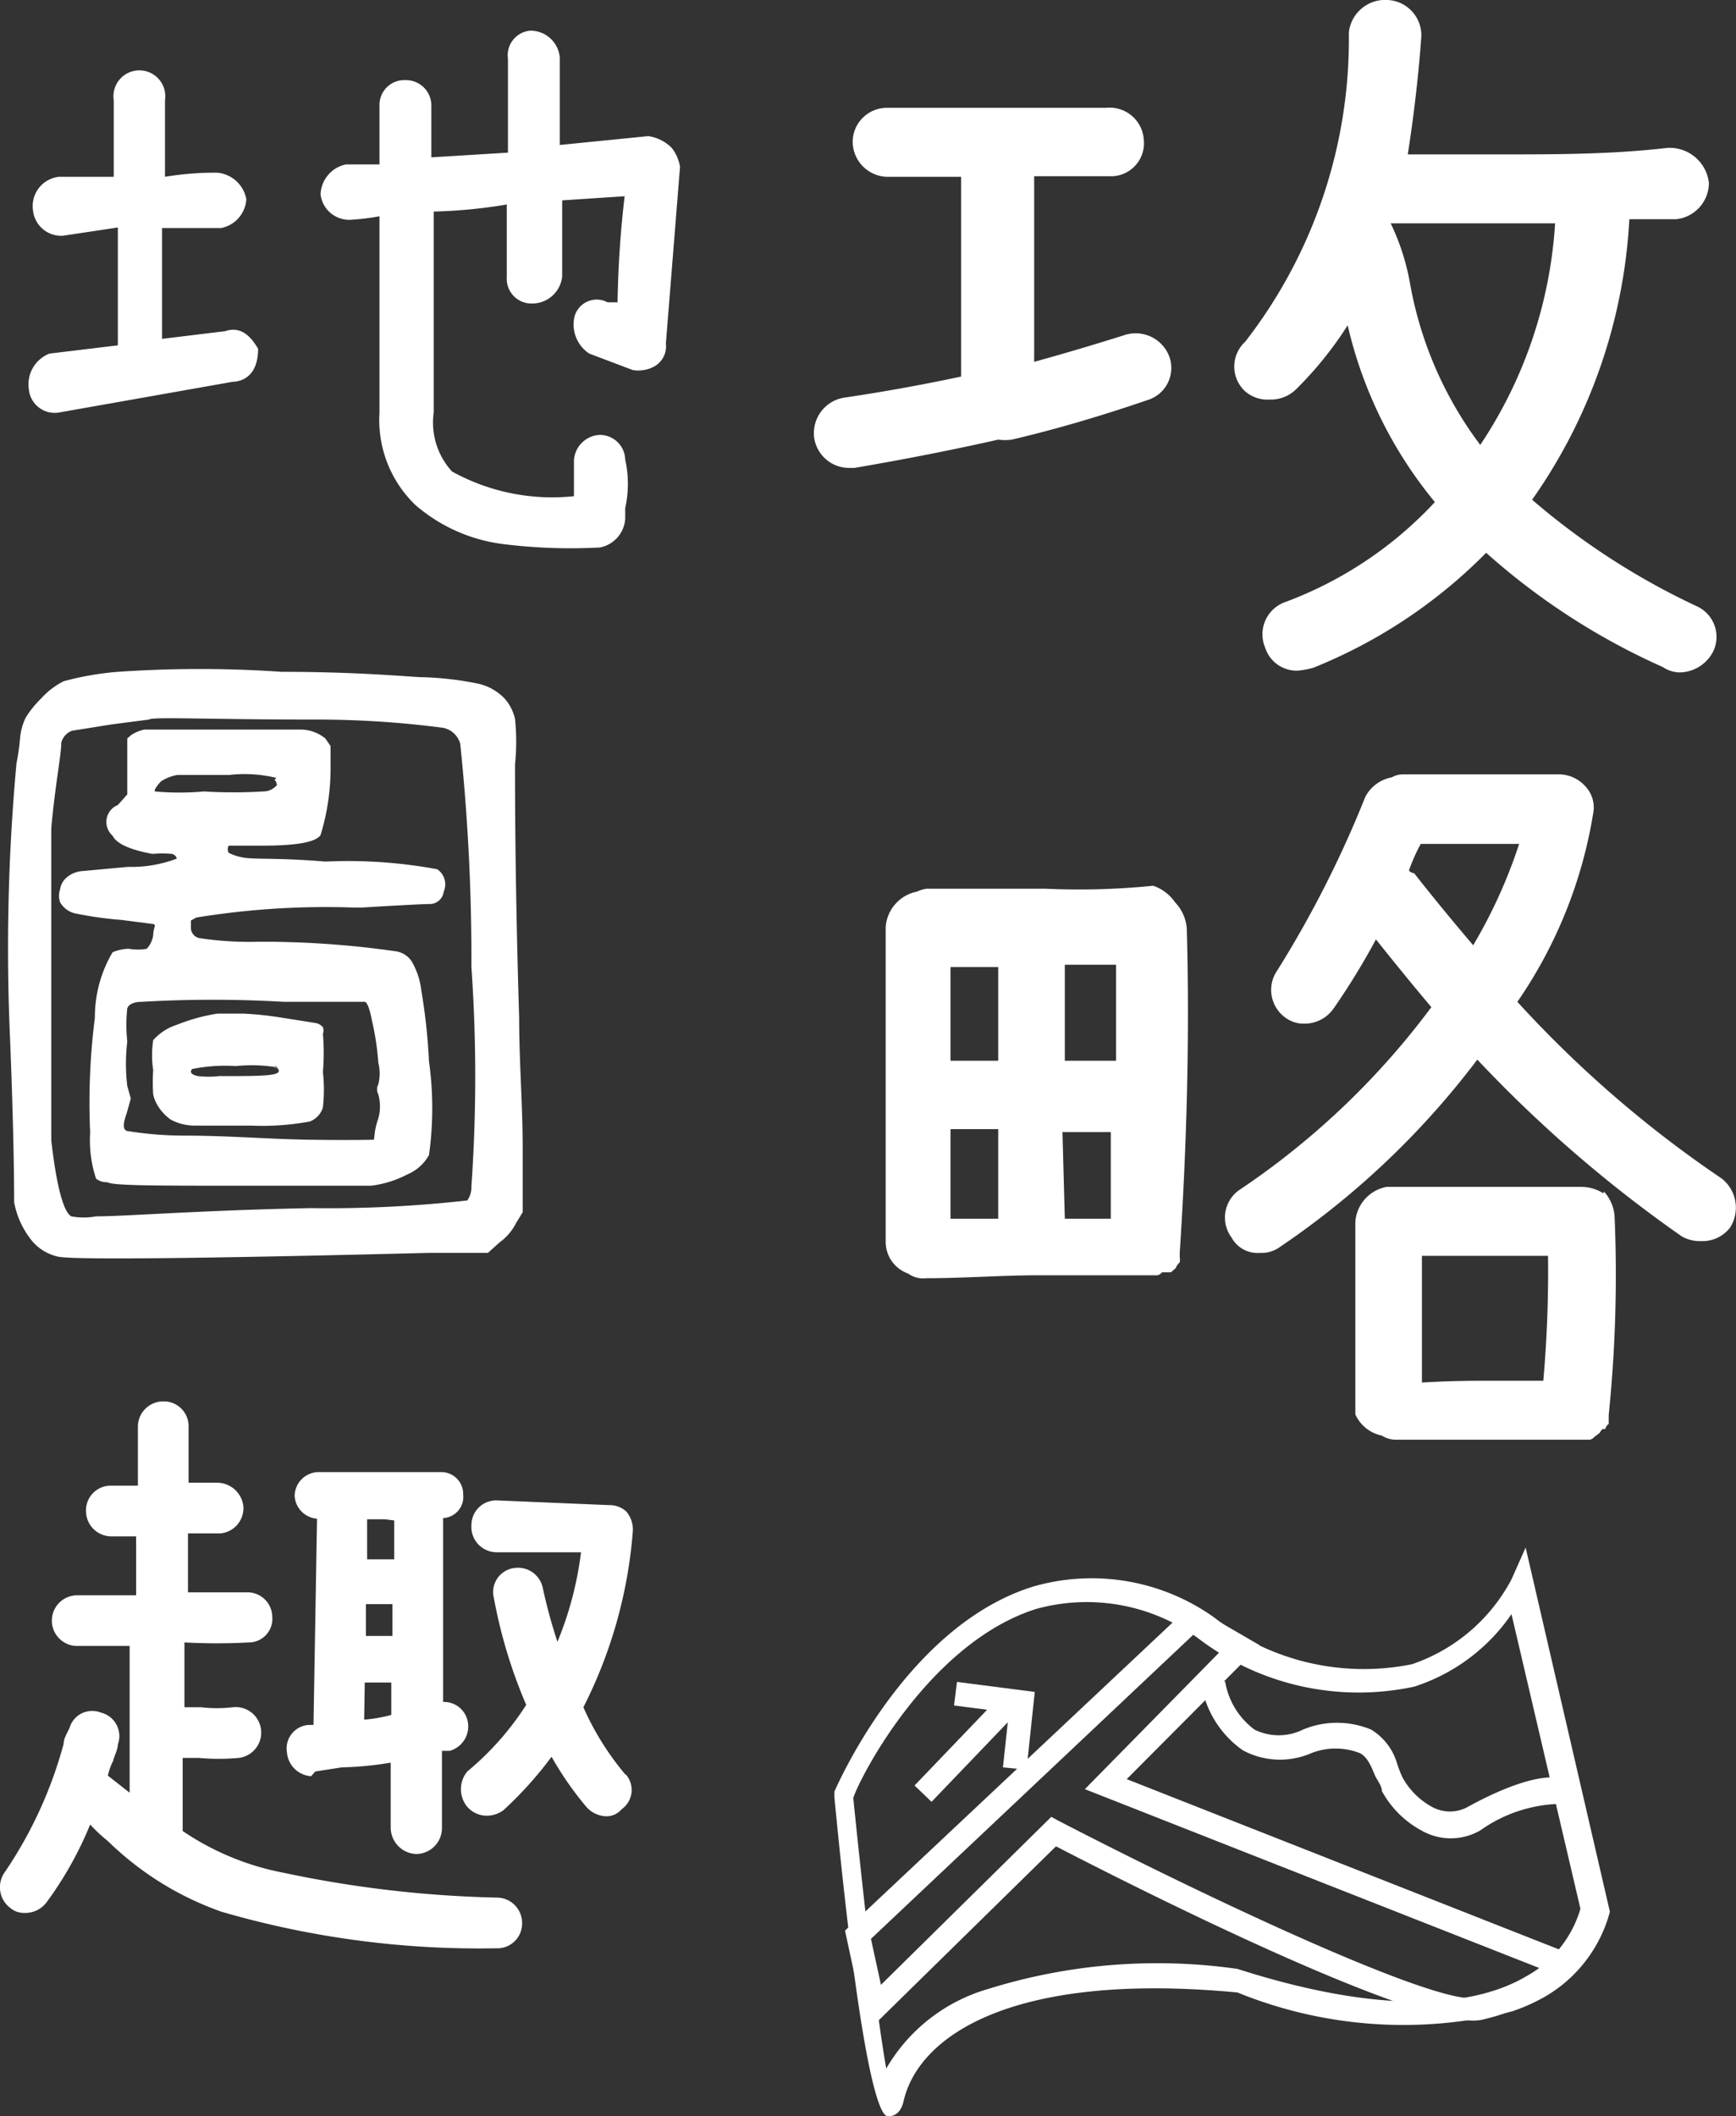 <svg xmlns="http://www.w3.org/2000/svg" viewBox="0 0 29.46 35.91"><rect x="0" y="0" width="29.46" height="35.91" fill="#333333" stroke="none"/><defs><style>.cls-1{fill:#fff;}</style></defs><title>bannerLink02</title><g id="圖層_2" data-name="圖層 2"><g id="圖層_1-2" data-name="圖層 1"><path class="cls-1" d="M19.07,5.69a.61.61,0,0,1,.78.38.57.57,0,0,1-.38.72c-.76.26-1.53.49-2.3.67a.86.86,0,0,1-.23,0c-.8.18-1.62.34-2.44.48h-.07a.6.6,0,0,1-.61-.49.61.61,0,0,1,.49-.7c.68-.1,1.34-.22,2-.36V3H15.1a.6.6,0,0,1-.63-.59.58.58,0,0,1,.6-.58c.53,0,1.06,0,1.6,0l2.1,0a.58.58,0,0,1,.64.54.56.56,0,0,1-.59.62c-.42,0-.84,0-1.27,0V6.14Q18.31,5.93,19.07,5.69Zm9.73,4.6a.57.57,0,0,1,.27.77.65.65,0,0,1-.56.35.52.52,0,0,1-.29-.09,11.54,11.54,0,0,1-3-1.94,8.65,8.65,0,0,1-2.93,1.95,1.41,1.41,0,0,1-.27.05.56.56,0,0,1-.55-.39.58.58,0,0,1,.33-.77,6.61,6.61,0,0,0,2.55-1.7,7.29,7.29,0,0,1-1.48-3A6.2,6.2,0,0,1,22,6.6a.61.61,0,0,1-.45.18.58.58,0,0,1-.42-.14.57.57,0,0,1,0-.84A8.37,8.37,0,0,0,22.89.55.62.62,0,0,1,23.55,0a.6.6,0,0,1,.57.62c-.05.69-.13,1.36-.23,2,.52,0,1,0,1.56,0,.95,0,1.9,0,2.84-.11A.67.67,0,0,1,29,3.1a.62.62,0,0,1-.56.62l-.79,0A9.1,9.1,0,0,1,26,8.48,12.2,12.2,0,0,0,28.8,10.29ZM23.93,4.82a6.43,6.43,0,0,0,1.19,2.73,7.61,7.61,0,0,0,1.27-3.76c-.3,0-.61,0-.92,0l-1.87,0a.05.05,0,0,1,0,0A3.93,3.93,0,0,1,23.93,4.82Z"/><path class="cls-1" d="M19.94,15.31a.72.72,0,0,1,.2.45c.05,1.83,0,3.67-.12,5.5v.08l0,0a.19.19,0,0,1,0,.08v0a.3.3,0,0,0-.07.1l-.08.07-.08,0v0l-.07,0h0a.15.15,0,0,1-.08.05h-.14c-.62,0-1.24,0-1.87,0s-1.28.05-1.92.05a.43.43,0,0,1-.3-.08.57.57,0,0,1-.38-.53c0-1.79,0-3.57,0-5.35a.66.66,0,0,1,.53-.6.58.58,0,0,1,.17-.05c.66,0,1.33,0,2,0a12.53,12.53,0,0,0,1.84-.05A.74.74,0,0,1,19.94,15.31Zm-3.81,3.85c0,.5,0,1,0,1.52h.81V19.16ZM16.94,18V16.41h-.81V18Zm2,0V16.37c-.3,0-.59,0-.87,0V18Zm-.87,2.68.78,0c0-.48,0-1,0-1.47h-.82ZM29.22,20a.63.63,0,0,1,.14.83.59.59,0,0,1-.49.23.62.62,0,0,1-.33-.08,22.24,22.24,0,0,1-3.47-3,14.07,14.07,0,0,1-3.38,3.2.53.53,0,0,1-.31.08A.5.5,0,0,1,20.9,21a.57.57,0,0,1,.15-.82,13.22,13.22,0,0,0,3.24-3.09c-.32-.38-.63-.76-.94-1.15a11.94,11.94,0,0,1-.71,1.16.6.6,0,0,1-.5.27.52.52,0,0,1-.31-.09.58.58,0,0,1-.15-.82,18.43,18.43,0,0,0,1.49-2.94v0a.64.64,0,0,1,.45-.33.38.38,0,0,1,.19-.05h2.67a.61.61,0,0,1,.43.21.52.52,0,0,1,.13.43A7.84,7.84,0,0,1,25.75,17,19.4,19.4,0,0,0,29.22,20Zm-2,.22a.69.69,0,0,1,.18.43,23.41,23.41,0,0,1-.1,3.36v.15a.18.18,0,0,0-.06.09l-.05,0h0l-.05.07,0,0-.08.06a.15.15,0,0,1-.08.05h0l-.08,0h-.1c-.52,0-1,0-1.56,0l-1.55,0a.44.44,0,0,1-.24-.07A.63.63,0,0,1,23,24c0-1.08,0-2.17,0-3.26a.65.65,0,0,1,.53-.6h.17l1.62,0c.5,0,1,0,1.51,0A.7.7,0,0,1,27.21,20.25ZM24,14.82c.33.42.66.82,1,1.22a8.63,8.63,0,0,0,.78-1.72H24.11a3.07,3.07,0,0,0-.2.45S23.92,14.8,24,14.82Zm1.19,8.61c.35,0,.7,0,1,0a21.12,21.12,0,0,0,.08-2.12l-1,0H24.13v2.15C24.46,23.44,24.8,23.43,25.14,23.43Z"/><path class="cls-1" d="M3.68,2.93a.55.55,0,0,1,.5.45.53.53,0,0,1-.43.49h-1V5.75l1.07-.13c.2-.07.39,0,.56.3,0,.36-.17.55-.44.56L1,7a.44.44,0,0,1-.51-.39A.56.56,0,0,1,.84,6L2,5.86v-2L1.07,4a.48.48,0,0,1-.51-.43A.5.5,0,0,1,1,3h.93V1.7a.44.44,0,1,1,.87,0V3A5.22,5.22,0,0,1,3.68,2.93Zm7.72-.42a.71.71,0,0,1,.14.32l-.24,3a.39.39,0,0,1-.2.39.57.57,0,0,1-.36.06L10,6a.59.59,0,0,1-.25-.63.39.39,0,0,1,.56-.24h.17a17.74,17.74,0,0,1,.12-1.8L9.54,3.4V4.69a.51.51,0,0,1-.5.46.42.42,0,0,1-.44-.45V3.47a8.67,8.67,0,0,1-1.24.12l0,2.68V7a1.23,1.23,0,0,0,.31,1,3.51,3.51,0,0,0,2.07.42V7.81a.46.46,0,0,1,.43-.43.43.43,0,0,1,.44.42,1.89,1.89,0,0,1,0,.82V8.8a.53.53,0,0,1-.43.49,9.19,9.19,0,0,1-1.66-.06,2.81,2.81,0,0,1-1.47-.66A2,2,0,0,1,6.44,7V6.28l0-2.61a4,4,0,0,1-.5.06.49.49,0,0,1-.5-.43.54.54,0,0,1,.43-.51h.57v-1a.42.42,0,0,1,.44-.43.43.43,0,0,1,.44.43v.88l1.3-.08V1A.42.42,0,0,1,9,.52a.5.5,0,0,1,.5.46V2.46L11,2.31A.7.7,0,0,1,11.4,2.51Z"/><path class="cls-1" d="M2,11.4a20.29,20.29,0,0,1,2.78,0c1.11,0,1.89.06,2.33.09a5.42,5.42,0,0,1,1,.11.89.89,0,0,1,.45.25.78.78,0,0,1,.18.35,3.74,3.74,0,0,1,0,.77c0,.56,0,2,.07,4.3,0,.75.06,1.48.06,2.2v1.1l-.11.18a.91.91,0,0,1-.28.33l-.2.18h-1c-4,.1-6.13.12-6.31.06A.8.8,0,0,1,.5,21a1.45,1.45,0,0,1-.26-.6c0-.13,0-1.07-.07-2.79a34.37,34.37,0,0,1,.11-4.66,3.53,3.53,0,0,0,.06-.42,1,1,0,0,1,.1-.36,1.81,1.81,0,0,1,.26-.32,1.31,1.31,0,0,1,.38-.29A5,5,0,0,1,2,11.4Zm3.36.81c-1.84,0-2.78-.05-2.83,0l-.62.08-.69.11a.3.3,0,0,0-.18.2c0,.21-.1.69-.17,1.45,0,.27,0,1.17,0,2.68s0,2.39,0,2.62c.09.79.21,1.22.34,1.29a1.14,1.14,0,0,0,.42,0c.5,0,1.71-.1,3.64-.14a21.06,21.06,0,0,0,2.66-.13A.39.39,0,0,0,8,20.13a26.77,26.77,0,0,0,0-3.72,35.22,35.22,0,0,0-.19-3.79.38.38,0,0,0-.29-.27A16.5,16.5,0,0,0,5.32,12.21Zm-2.87.17H3.83q1,0,1.29,0a.67.67,0,0,1,.4.15l.09.13V13a3.88,3.88,0,0,1-.17,1.17c-.08.12-.4.18-1,.18H4l-.12,0a.13.13,0,0,0,0,.12s.12.07.31.09.63,0,1.33.06a8.3,8.3,0,0,1,1.9.13.31.31,0,0,1,.11.38v0a.24.24,0,0,1-.22.21q-.18,0-1.17.06H6a13.63,13.63,0,0,0-2.67.17l-.09.05s0,0,0,.11a.18.18,0,0,0,.15.19,5.76,5.76,0,0,0,1,.06,15.9,15.9,0,0,1,2.31.16.39.39,0,0,1,.29.18,1.26,1.26,0,0,1,.16.49,10,10,0,0,1,.13,1.2,5.75,5.75,0,0,1,0,1.59.76.76,0,0,1-.37.33,1.81,1.81,0,0,1-.61.19c-.2,0-1,0-2.33,0s-2.06,0-2.15-.06A.28.28,0,0,1,1.63,20a2.06,2.06,0,0,1-.1-.78,11.36,11.36,0,0,1,.08-1.95,2.16,2.16,0,0,1,.3-1.11s.12-.06.28-.06a.88.88,0,0,0,.3,0,.44.44,0,0,0,.11-.23c0-.12.06-.18,0-.19l-.54-.07a6.26,6.26,0,0,1-.78-.11.39.39,0,0,1-.26-.19.33.33,0,0,1,0-.22.32.32,0,0,1,.1-.19.46.46,0,0,1,.29-.12l.76-.07A2.18,2.18,0,0,0,3,14.57a.08.08,0,0,0,0,0,.11.11,0,0,0-.08-.08,1.75,1.75,0,0,0-.33,0c-.38-.07-.61-.17-.68-.31A.31.31,0,0,1,2,13.66l.16-.18,0-.48,0-.47.07-.06A.65.65,0,0,1,2.45,12.38ZM6.19,17H4.82A20.79,20.79,0,0,0,2.4,17c-.14,0-.22.05-.24.11a2.56,2.56,0,0,0,0,.56,3.2,3.2,0,0,0,0,.76l.06.21-.07.25c-.06.17-.07.27,0,.3a6.13,6.13,0,0,0,1,.08c.71,0,1.42.06,2.11.07s1.06,0,1.08,0,0-.14.08-.36a.77.77,0,0,0,0-.41.18.18,0,0,1,0-.17.76.76,0,0,0,0-.37,4.56,4.56,0,0,0-.11-.72C6.28,17.14,6.23,17,6.19,17Zm-2.5.2h.44a5.72,5.72,0,0,1,.66.07l.57.09a.22.22,0,0,1,.12.07.16.16,0,0,1,0,.11,3.94,3.94,0,0,1,0,.65,2.73,2.73,0,0,1,0,.6.37.37,0,0,1-.22.24,4.42,4.42,0,0,1-1,.07H3.29A.86.86,0,0,1,2.9,19a.8.8,0,0,1-.23-.25.6.6,0,0,1-.07-.18,2.78,2.78,0,0,1,0-.41,1.68,1.68,0,0,1,0-.51A.9.9,0,0,1,3,17.39,3.11,3.11,0,0,1,3.69,17.2Zm1-4a2.29,2.29,0,0,0-.8-.05c-.49,0-.79,0-.88,0a.75.75,0,0,0-.28.11c-.09.1-.12.16-.1.17a4.55,4.55,0,0,0,.83,0,8.22,8.22,0,0,0,1,0,.3.3,0,0,0,.24-.11A.19.19,0,0,0,4.66,13.23Zm0,4.91A2.63,2.63,0,0,0,4,18.09a2.83,2.83,0,0,0-.74.05c-.05.06,0,.1.1.12a1.6,1.6,0,0,0,.36,0c.75,0,1.08,0,1-.12S4.69,18.15,4.68,18.14Z"/><path class="cls-1" d="M8.44,32.2a.43.43,0,0,1,.42.44.42.42,0,0,1-.44.42,15.64,15.64,0,0,1-4.66-.62,5.24,5.24,0,0,1-1.93-1.2,2.68,2.68,0,0,1-.3-.28,6.12,6.12,0,0,1-.74,1.32.45.45,0,0,1-.37.18.36.36,0,0,1-.24-.08.44.44,0,0,1-.1-.61,7.21,7.21,0,0,0,1-2.18c0-.09.06-.18.1-.27a.4.4,0,0,1,.53-.26A.41.41,0,0,1,2,29.6c0,.09-.06.19-.08.28a1.06,1.06,0,0,0-.09.25l.37.29,0-2.49c-.3,0-.59,0-.89,0h0a.43.43,0,0,1,0-.86h1l0-1-.43,0h0a.43.43,0,0,1-.42-.41.42.42,0,0,1,.4-.45h.48l0-1a.43.43,0,0,1,.44-.43.42.42,0,0,1,.42.44l0,.94.47,0a.45.45,0,0,1,.46.4.43.43,0,0,1-.39.46l-.55,0,0,1,1,0a.42.42,0,0,1,.43.41.4.4,0,0,1-.39.44,10.17,10.17,0,0,1-1.1,0l0,1.1h.28a2.38,2.38,0,0,0,.54,0,.43.43,0,0,1,.1.86,3.83,3.83,0,0,1-.68,0H3.1l0,1.24a4.58,4.58,0,0,0,1.72.71A19.38,19.38,0,0,0,8.44,32.2ZM5.28,30.14a.44.44,0,0,1-.41-.4.4.4,0,0,1,.37-.47h.08l.06-3.5A.41.41,0,0,1,5,25.38a.41.41,0,0,1,.39-.4l1.11,0,1,0a.37.37,0,0,1,.36.38.36.36,0,0,1-.34.4l0,3.12a.41.41,0,0,1,.41.3.43.43,0,0,1-.3.53l-.13,0,0,1.32a.44.44,0,0,1-.44.43.45.45,0,0,1-.43-.45l0-1.1a5.69,5.69,0,0,1-.83.08l-.45.07Zm1.25-4.36h-.3v.68h.46v-.66Zm.13,2v-.56l-.19,0H6.21v.54h.46Zm-.48,1.4a2.46,2.46,0,0,0,.46-.08v-.55H6.19Zm4.44.93a.4.4,0,0,1-.07.59.34.34,0,0,1-.27.12.47.47,0,0,1-.33-.16,5.6,5.6,0,0,1-.59-.85,6.42,6.42,0,0,1-.82.91.48.48,0,0,1-.29.09.44.44,0,0,1-.32-.15.47.47,0,0,1,0-.6,4.92,4.92,0,0,0,1-1.13,8.47,8.47,0,0,1-.55-1.82.41.41,0,0,1,.33-.5.43.43,0,0,1,.5.33,8.87,8.87,0,0,0,.25.92,5.87,5.87,0,0,0,.4-1.52c-.48,0-1,0-1.43,0A.43.43,0,0,1,8,25.88a.42.42,0,0,1,.43-.42l1.91.08a.42.42,0,0,1,.29.11.48.48,0,0,1,.11.32,7.93,7.93,0,0,1-.84,3A4.73,4.73,0,0,0,10.62,30.12Z"/><path class="cls-1" d="M25.66,34.13A7.47,7.47,0,0,1,21,33.81c-3.79-.36-5.42.72-5.67,1.86-.06.23-.2.24-.26.24s-.39,0-.91-5.41v-.05l0-.05c.05-.11,1.23-2.82,3.38-3.48a3.58,3.58,0,0,1,3.07.53,4.12,4.12,0,0,0,3.35.79,3,3,0,0,0,1.69-1.44l.24-.54,1.43,6.18a2.37,2.37,0,0,1-1.1,1.44A3.11,3.11,0,0,1,25.66,34.13Zm-8.89-.38A9.63,9.63,0,0,1,21,33.41h0c2.75.88,4.19.55,4.91.12a1.93,1.93,0,0,0,.91-1.14l-1.17-5A3.18,3.18,0,0,1,24,28.62a4.49,4.49,0,0,1-3.68-.83,3.22,3.22,0,0,0-2.73-.49c-1.82.57-3,2.86-3.11,3.21.18,1.77.4,3.7.56,4.59A2.94,2.94,0,0,1,16.77,33.75Z"/><path class="cls-1" d="M25.6,34.14a3.88,3.88,0,0,1-.44.13c-1,.25-6.18-2.39-7.24-2.94l-3.21,3.15-.37-1.72,5.87-5.52,1.17.68-2.26,2.27,7.77,3.06-.19.22A3.14,3.14,0,0,1,25.6,34.14Zm-7.76-3.31.13.07c2.39,1.24,6.42,3.15,7.09,3a3,3,0,0,0,1.1-.49l-7.75-3.05L20.73,28l-.47-.27L14.78,32.9l.17.78Z"/><polygon class="cls-1" points="17.42 30.03 17.02 29.99 17.12 29.06 16.19 28.94 16.24 28.54 17.56 28.71 17.42 30.03"/><rect class="cls-1" x="15.33" y="29.45" width="2.18" height="0.4" transform="translate(-16.35 20.99) rotate(-46.22)"/><path class="cls-1" d="M26.84,30.52l-.39.09a2.43,2.43,0,0,0-1.33.45,1,1,0,0,1-1,0,1.66,1.66,0,0,1-.67-.67c0-.09-.08-.18-.12-.27s-.11-.3-.25-.37a1.12,1.12,0,0,0-.83,0,1.33,1.33,0,0,1-1.16-.05,1.71,1.71,0,0,1-.7-1.1l.4-.07a1.28,1.28,0,0,0,.5.82.93.93,0,0,0,.82,0,1.5,1.5,0,0,1,1.16,0,1,1,0,0,1,.44.58,2.18,2.18,0,0,0,.09.23,1.26,1.26,0,0,0,.5.5.63.63,0,0,0,.61,0c.36-.2,1.26-.65,1.69-.45A.34.34,0,0,1,26.84,30.52Z"/></g></g></svg>